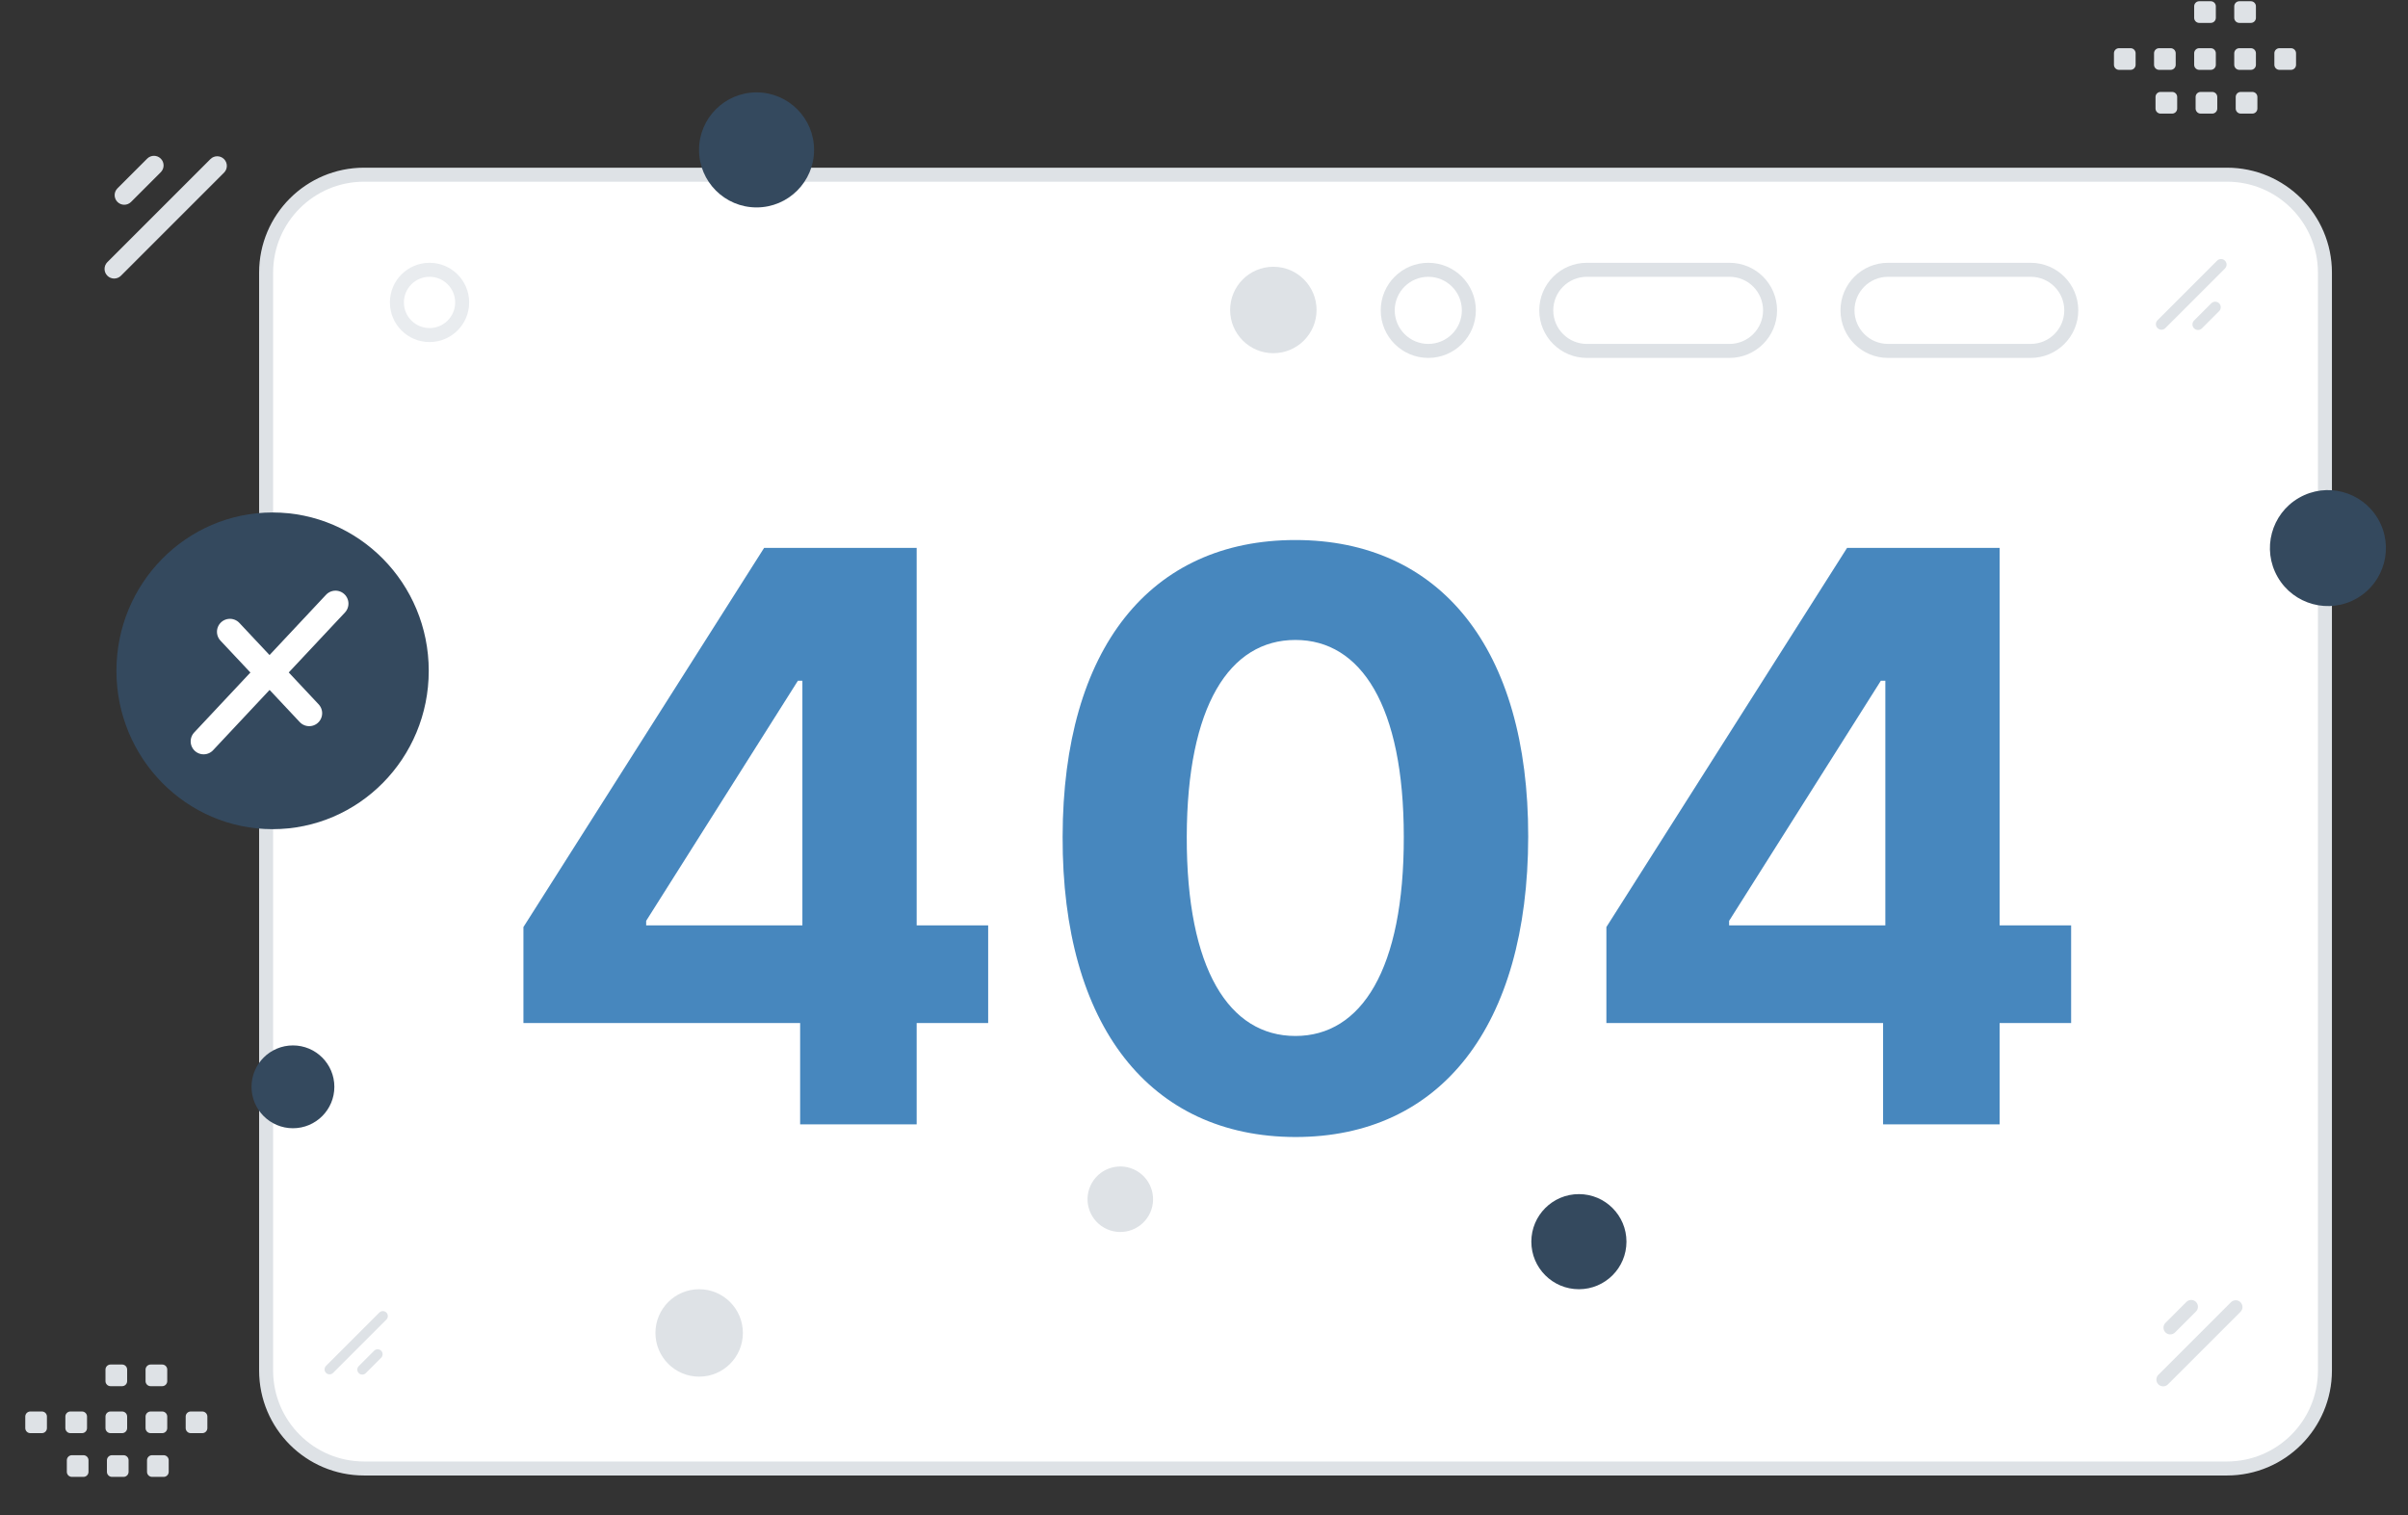 <svg width="688" height="433" viewBox="0 0 688 433" fill="none" xmlns="http://www.w3.org/2000/svg">
<rect x="0" y="0" width="688" height="433" fill="#333333" stroke="none"/>
<g clip-path="url(#clip0_743_44307)">
<path d="M636.268 49.913H104.031C88.567 49.913 76.031 62.449 76.031 77.913V391.6C76.031 407.064 88.567 419.6 104.031 419.6H636.268C651.732 419.6 664.268 407.064 664.268 391.6V77.913C664.268 62.449 651.732 49.913 636.268 49.913Z" fill="white" stroke="#DEE2E6" stroke-width="4"/>
<path d="M580.205 77.091H539.44C533.04 77.091 527.851 82.279 527.851 88.68C527.851 95.08 533.04 100.268 539.44 100.268H580.205C586.605 100.268 591.794 95.08 591.794 88.68C591.794 82.279 586.605 77.091 580.205 77.091Z" fill="white" stroke="#DEE2E6" stroke-width="4"/>
<path d="M494.144 77.091H453.379C446.979 77.091 441.79 82.279 441.79 88.68C441.79 95.08 446.979 100.268 453.379 100.268H494.144C500.544 100.268 505.733 95.08 505.733 88.68C505.733 82.279 500.544 77.091 494.144 77.091Z" fill="white" stroke="#DEE2E6" stroke-width="4"/>
<path d="M419.672 88.68C419.672 82.279 414.484 77.091 408.083 77.091C401.683 77.091 396.495 82.279 396.495 88.68C396.495 95.08 401.683 100.268 408.083 100.268C414.484 100.268 419.672 95.08 419.672 88.68Z" fill="white" stroke="#DEE2E6" stroke-width="4"/>
<path d="M149.553 292.315H228.611V321.268H261.907V292.315H282.335V264.407H261.907V156.557H218.316L149.553 264.89V292.315ZM229.254 264.407H184.618V263.12L227.967 194.518H229.254V264.407ZM370.118 324.887C411.537 324.887 436.549 293.36 436.63 239.073C436.71 185.189 411.376 154.305 370.118 154.305C328.78 154.305 303.687 185.108 303.607 239.073C303.446 293.199 328.619 324.806 370.118 324.887ZM370.118 296.014C351.219 296.014 338.994 277.034 339.074 239.073C339.155 201.676 351.299 182.856 370.118 182.856C388.857 182.856 401.082 201.676 401.082 239.073C401.162 277.034 388.938 296.014 370.118 296.014ZM458.968 292.315H538.026V321.268H571.322V292.315H591.75V264.407H571.322V156.557H527.731L458.968 264.89V292.315ZM538.669 264.407H494.033V263.12L537.382 194.518H538.669V264.407Z" fill="#337AB7" fill-opacity="0.9"/>
<path d="M132.047 86.415C132.047 81.266 127.872 77.091 122.723 77.091C117.573 77.091 113.399 81.266 113.399 86.415C113.399 91.565 117.573 95.739 122.723 95.739C127.872 95.739 132.047 91.565 132.047 86.415Z" fill="white" stroke="#E9ECEF" stroke-width="4"/>
<path d="M83.698 298.712C90.233 298.712 95.531 304.01 95.531 310.545C95.531 317.08 90.233 322.378 83.698 322.378C77.163 322.378 71.865 317.08 71.865 310.545C71.865 304.01 77.163 298.712 83.698 298.712Z" fill="#34495E"/>
<path d="M673.404 170.957C665.479 175.532 655.346 172.817 650.77 164.892C646.195 156.967 648.91 146.834 656.835 142.258C664.76 137.683 674.893 140.398 679.469 148.323C684.044 156.248 681.329 166.381 673.404 170.957Z" fill="#34495E"/>
<path d="M363.813 100.921C356.993 100.921 351.464 95.392 351.464 88.572C351.464 81.752 356.993 76.223 363.813 76.223C370.633 76.223 376.162 81.752 376.162 88.572C376.162 95.392 370.633 100.921 363.813 100.921Z" fill="#DEE2E6"/>
<path d="M216.16 59.268C225.237 59.268 232.595 51.91 232.595 42.833C232.595 33.756 225.237 26.398 216.16 26.398C207.083 26.398 199.725 33.756 199.725 42.833C199.725 51.91 207.083 59.268 216.16 59.268Z" fill="#34495E"/>
<path d="M451.114 341.2C443.609 341.2 437.525 347.284 437.525 354.789C437.525 362.294 443.609 368.378 451.114 368.378C458.619 368.378 464.703 362.294 464.703 354.789C464.703 347.284 458.619 341.2 451.114 341.2Z" fill="#34495E"/>
<path d="M199.76 393.358C192.862 393.358 187.27 387.766 187.27 380.868C187.27 373.97 192.862 368.378 199.76 368.378C206.658 368.378 212.25 373.97 212.25 380.868C212.25 387.766 206.658 393.358 199.76 393.358Z" fill="#DEE2E6"/>
<path d="M324.767 334.557C329.244 337.141 330.778 342.866 328.193 347.343C325.609 351.82 319.884 353.353 315.407 350.769C310.93 348.184 309.397 342.46 311.981 337.983C314.566 333.506 320.29 331.972 324.767 334.557Z" fill="#DEE2E6"/>
<path d="M633.457 74.478L616.433 91.502C615.813 92.122 615.813 93.128 616.433 93.748C617.052 94.368 618.058 94.367 618.678 93.747L635.702 76.723C636.322 76.103 636.323 75.097 635.703 74.477C635.083 73.858 634.077 73.858 633.457 74.478Z" fill="#DEE2E6"/>
<path d="M631.791 86.668L626.882 91.577C626.262 92.197 626.262 93.203 626.882 93.823C627.501 94.442 628.507 94.442 629.127 93.822L634.036 88.913C634.657 88.293 634.657 87.287 634.037 86.667C633.417 86.047 632.411 86.047 631.791 86.668Z" fill="#DEE2E6"/>
<path d="M108.386 375.044L93.152 390.278C92.598 390.832 92.597 391.732 93.152 392.286L93.153 392.287C93.707 392.841 94.606 392.841 95.161 392.287L110.395 377.053C110.949 376.498 110.949 375.599 110.395 375.045L110.394 375.044C109.84 374.489 108.941 374.489 108.386 375.044Z" fill="#DEE2E6"/>
<path d="M106.895 385.95L102.501 390.344C101.947 390.898 101.947 391.798 102.501 392.352L102.502 392.353C103.056 392.907 103.955 392.907 104.51 392.353L108.904 387.959C109.459 387.404 109.459 386.505 108.904 385.951L108.903 385.95C108.349 385.395 107.45 385.395 106.895 385.95Z" fill="#DEE2E6"/>
<path d="M34.559 78.787L64.008 49.338C65.081 48.265 65.081 46.527 64.008 45.454C62.936 44.382 61.197 44.382 60.125 45.454L30.676 74.903C29.604 75.975 29.604 77.714 30.676 78.787C31.748 79.859 33.487 79.859 34.559 78.787Z" fill="#DEE2E6"/>
<path d="M37.443 57.702L45.936 49.209C47.009 48.136 47.009 46.398 45.936 45.325C44.864 44.253 43.125 44.253 42.053 45.325L33.56 53.818C32.487 54.891 32.487 56.629 33.56 57.702C34.632 58.774 36.371 58.774 37.443 57.702Z" fill="#DEE2E6"/>
<path d="M619.411 395.566L640.142 374.834C640.897 374.079 640.897 372.855 640.142 372.1C639.387 371.345 638.163 371.345 637.408 372.1L616.677 392.832C615.922 393.587 615.922 394.811 616.677 395.566C617.432 396.32 618.656 396.32 619.411 395.566Z" fill="#DEE2E6"/>
<path d="M621.44 380.723L627.419 374.744C628.174 373.989 628.174 372.765 627.419 372.01C626.664 371.255 625.44 371.255 624.686 372.01L618.706 377.989C617.951 378.744 617.951 379.968 618.706 380.723C619.461 381.478 620.685 381.478 621.44 380.723Z" fill="#DEE2E6"/>
<path fill-rule="evenodd" clip-rule="evenodd" d="M605.429 13.773H608.733C609.532 13.773 610.175 14.423 610.175 15.215V18.519C610.175 19.318 609.525 19.961 608.733 19.961H605.429C604.637 19.961 603.987 19.311 603.987 18.519V15.215C603.987 15.026 604.024 14.838 604.096 14.663C604.168 14.488 604.274 14.329 604.408 14.194C604.542 14.06 604.702 13.954 604.877 13.882C605.052 13.81 605.24 13.773 605.429 13.773ZM616.884 13.773H620.188C620.98 13.773 621.63 14.423 621.63 15.215V18.519C621.63 19.318 620.98 19.961 620.188 19.961H616.884C616.092 19.961 615.442 19.311 615.442 18.519V15.215C615.442 14.423 616.092 13.773 616.884 13.773ZM628.347 13.773H631.651C632.444 13.773 633.094 14.423 633.094 15.215V18.519C633.094 19.318 632.444 19.961 631.651 19.961H628.347C627.555 19.961 626.905 19.311 626.905 18.519V15.215C626.905 15.026 626.942 14.838 627.014 14.663C627.086 14.488 627.193 14.329 627.326 14.194C627.46 14.06 627.62 13.954 627.795 13.882C627.97 13.81 628.158 13.773 628.347 13.773ZM639.803 13.773H643.107C643.899 13.773 644.549 14.423 644.549 15.215V18.519C644.549 19.318 643.899 19.961 643.107 19.961H639.803C639.42 19.961 639.053 19.809 638.781 19.539C638.51 19.269 638.356 18.902 638.354 18.519V15.215C638.358 14.833 638.512 14.467 638.783 14.198C639.055 13.928 639.421 13.775 639.803 13.773ZM651.259 13.773H654.563C655.362 13.773 656.012 14.423 656.012 15.215V18.519C656.012 19.318 655.362 19.961 654.563 19.961H651.259C650.467 19.961 649.817 19.311 649.817 18.519V15.215C649.817 14.423 650.467 13.773 651.259 13.773ZM617.304 26.265H620.608C621.401 26.265 622.051 26.915 622.051 27.707V31.018C622.051 31.81 621.401 32.46 620.608 32.46H617.304C616.505 32.46 615.862 31.81 615.862 31.018V27.714C615.861 27.524 615.897 27.336 615.969 27.16C616.041 26.984 616.147 26.824 616.281 26.689C616.415 26.555 616.575 26.448 616.75 26.375C616.926 26.302 617.114 26.265 617.304 26.265ZM628.76 26.265H632.064C632.856 26.265 633.506 26.915 633.506 27.707V31.018C633.506 31.81 632.856 32.46 632.064 32.46H628.76C627.968 32.46 627.318 31.81 627.318 31.018V27.714C627.317 27.524 627.353 27.336 627.425 27.16C627.497 26.984 627.603 26.824 627.737 26.689C627.871 26.555 628.031 26.448 628.206 26.375C628.382 26.302 628.57 26.265 628.76 26.265ZM640.216 26.265H643.52C644.319 26.265 644.969 26.915 644.969 27.707V31.018C644.967 31.401 644.813 31.768 644.542 32.038C644.27 32.308 643.903 32.46 643.52 32.46H640.216C639.424 32.46 638.774 31.81 638.774 31.018V27.714C638.774 26.915 639.424 26.265 640.216 26.265ZM628.347 0.353H631.651C632.444 0.353 633.094 1.003 633.094 1.795V5.1C633.094 5.898 632.444 6.542 631.651 6.542H628.347C627.555 6.542 626.905 5.892 626.905 5.1V1.795C626.905 1.606 626.942 1.418 627.014 1.243C627.086 1.068 627.193 0.908 627.326 0.775C627.46 0.641 627.62 0.534 627.795 0.462C627.97 0.39 628.158 0.353 628.347 0.353ZM639.803 0.353H643.107C643.899 0.353 644.549 1.003 644.549 1.795V5.1C644.549 5.898 643.899 6.542 643.107 6.542H639.803C639.42 6.542 639.053 6.39 638.781 6.12C638.51 5.85 638.356 5.483 638.354 5.1V1.795C638.358 1.413 638.512 1.047 638.783 0.778C639.055 0.508 639.421 0.355 639.803 0.353ZM8.663 403.313H11.967C12.766 403.313 13.409 403.963 13.409 404.755V408.059C13.409 408.858 12.759 409.501 11.967 409.501H8.663C7.871 409.501 7.221 408.851 7.221 408.059V404.755C7.221 404.566 7.258 404.378 7.33 404.203C7.402 404.028 7.508 403.868 7.642 403.734C7.776 403.601 7.936 403.494 8.111 403.422C8.286 403.35 8.474 403.313 8.663 403.313ZM20.118 403.313H23.422C24.215 403.313 24.865 403.963 24.865 404.755V408.059C24.865 408.858 24.215 409.501 23.422 409.501H20.118C19.326 409.501 18.676 408.851 18.676 408.059V404.755C18.676 403.963 19.326 403.313 20.118 403.313ZM31.581 403.313H34.886C35.678 403.313 36.328 403.963 36.328 404.755V408.059C36.328 408.858 35.678 409.501 34.886 409.501H31.581C30.789 409.501 30.139 408.851 30.139 408.059V404.755C30.139 404.566 30.176 404.378 30.248 404.203C30.321 404.028 30.427 403.869 30.561 403.735C30.695 403.601 30.854 403.495 31.029 403.422C31.204 403.35 31.392 403.313 31.581 403.313ZM43.037 403.313H46.341C47.133 403.313 47.783 403.963 47.783 404.755V408.059C47.783 408.858 47.133 409.501 46.341 409.501H43.037C42.654 409.501 42.287 409.349 42.015 409.079C41.744 408.809 41.59 408.442 41.588 408.059V404.755C41.592 404.373 41.746 404.007 42.017 403.738C42.288 403.468 42.655 403.315 43.037 403.313ZM54.493 403.313H57.797C58.596 403.313 59.246 403.963 59.246 404.755V408.059C59.246 408.858 58.596 409.501 57.797 409.501H54.493C53.701 409.501 53.051 408.851 53.051 408.059V404.755C53.051 403.963 53.701 403.313 54.493 403.313ZM20.539 415.805H23.843C24.635 415.805 25.285 416.455 25.285 417.247V420.558C25.285 421.35 24.635 422 23.843 422H20.539C19.74 422 19.096 421.35 19.096 420.558V417.254C19.095 417.064 19.132 416.876 19.204 416.7C19.276 416.524 19.382 416.364 19.516 416.229C19.65 416.095 19.81 415.988 19.985 415.915C20.161 415.842 20.349 415.805 20.539 415.805ZM31.994 415.805H35.298C36.09 415.805 36.74 416.455 36.74 417.247V420.558C36.74 421.35 36.09 422 35.298 422H31.994C31.202 422 30.552 421.35 30.552 420.558V417.254C30.551 417.064 30.587 416.876 30.659 416.7C30.731 416.524 30.837 416.364 30.971 416.229C31.105 416.095 31.265 415.988 31.44 415.915C31.616 415.842 31.804 415.805 31.994 415.805ZM43.45 415.805H46.754C47.553 415.805 48.203 416.455 48.203 417.247V420.558C48.201 420.941 48.047 421.308 47.776 421.578C47.504 421.848 47.137 422 46.754 422H43.45C42.658 422 42.008 421.35 42.008 420.558V417.254C42.008 416.455 42.658 415.805 43.45 415.805ZM31.582 389.893H34.886C35.678 389.893 36.328 390.543 36.328 391.336V394.64C36.328 395.439 35.678 396.082 34.886 396.082H31.582C30.789 396.082 30.139 395.432 30.139 394.64V391.336C30.139 391.146 30.176 390.959 30.248 390.783C30.32 390.608 30.427 390.449 30.561 390.315C30.695 390.181 30.854 390.074 31.029 390.002C31.205 389.93 31.392 389.893 31.582 389.893ZM43.037 389.893H46.341C47.133 389.893 47.783 390.543 47.783 391.336V394.64C47.783 395.439 47.133 396.082 46.341 396.082H43.037C42.654 396.082 42.287 395.93 42.015 395.66C41.744 395.39 41.59 395.023 41.588 394.64V391.336C41.592 390.953 41.746 390.588 42.017 390.318C42.288 390.048 42.654 389.895 43.037 389.893Z" fill="#DEE2E6"/>
<path fill-rule="evenodd" clip-rule="evenodd" d="M77.882 236.922C53.242 236.922 33.265 216.663 33.265 191.676C33.265 166.689 53.242 146.431 77.882 146.431C102.522 146.431 122.499 166.689 122.499 191.676C122.499 216.663 102.522 236.922 77.882 236.922Z" fill="#34495E"/>
<path d="M95.857 172.476L77.009 192.585L65.693 180.521" stroke="white" stroke-width="7.405" stroke-linecap="round" stroke-linejoin="round"/>
<path d="M58.178 211.835L77.026 191.726L88.342 203.79" stroke="white" stroke-width="7.405" stroke-linecap="round" stroke-linejoin="round"/>
</g>
<defs>
<clipPath id="clip0_743_44307">
<rect width="688" height="433" fill="white"/>
</clipPath>
</defs>
</svg>
